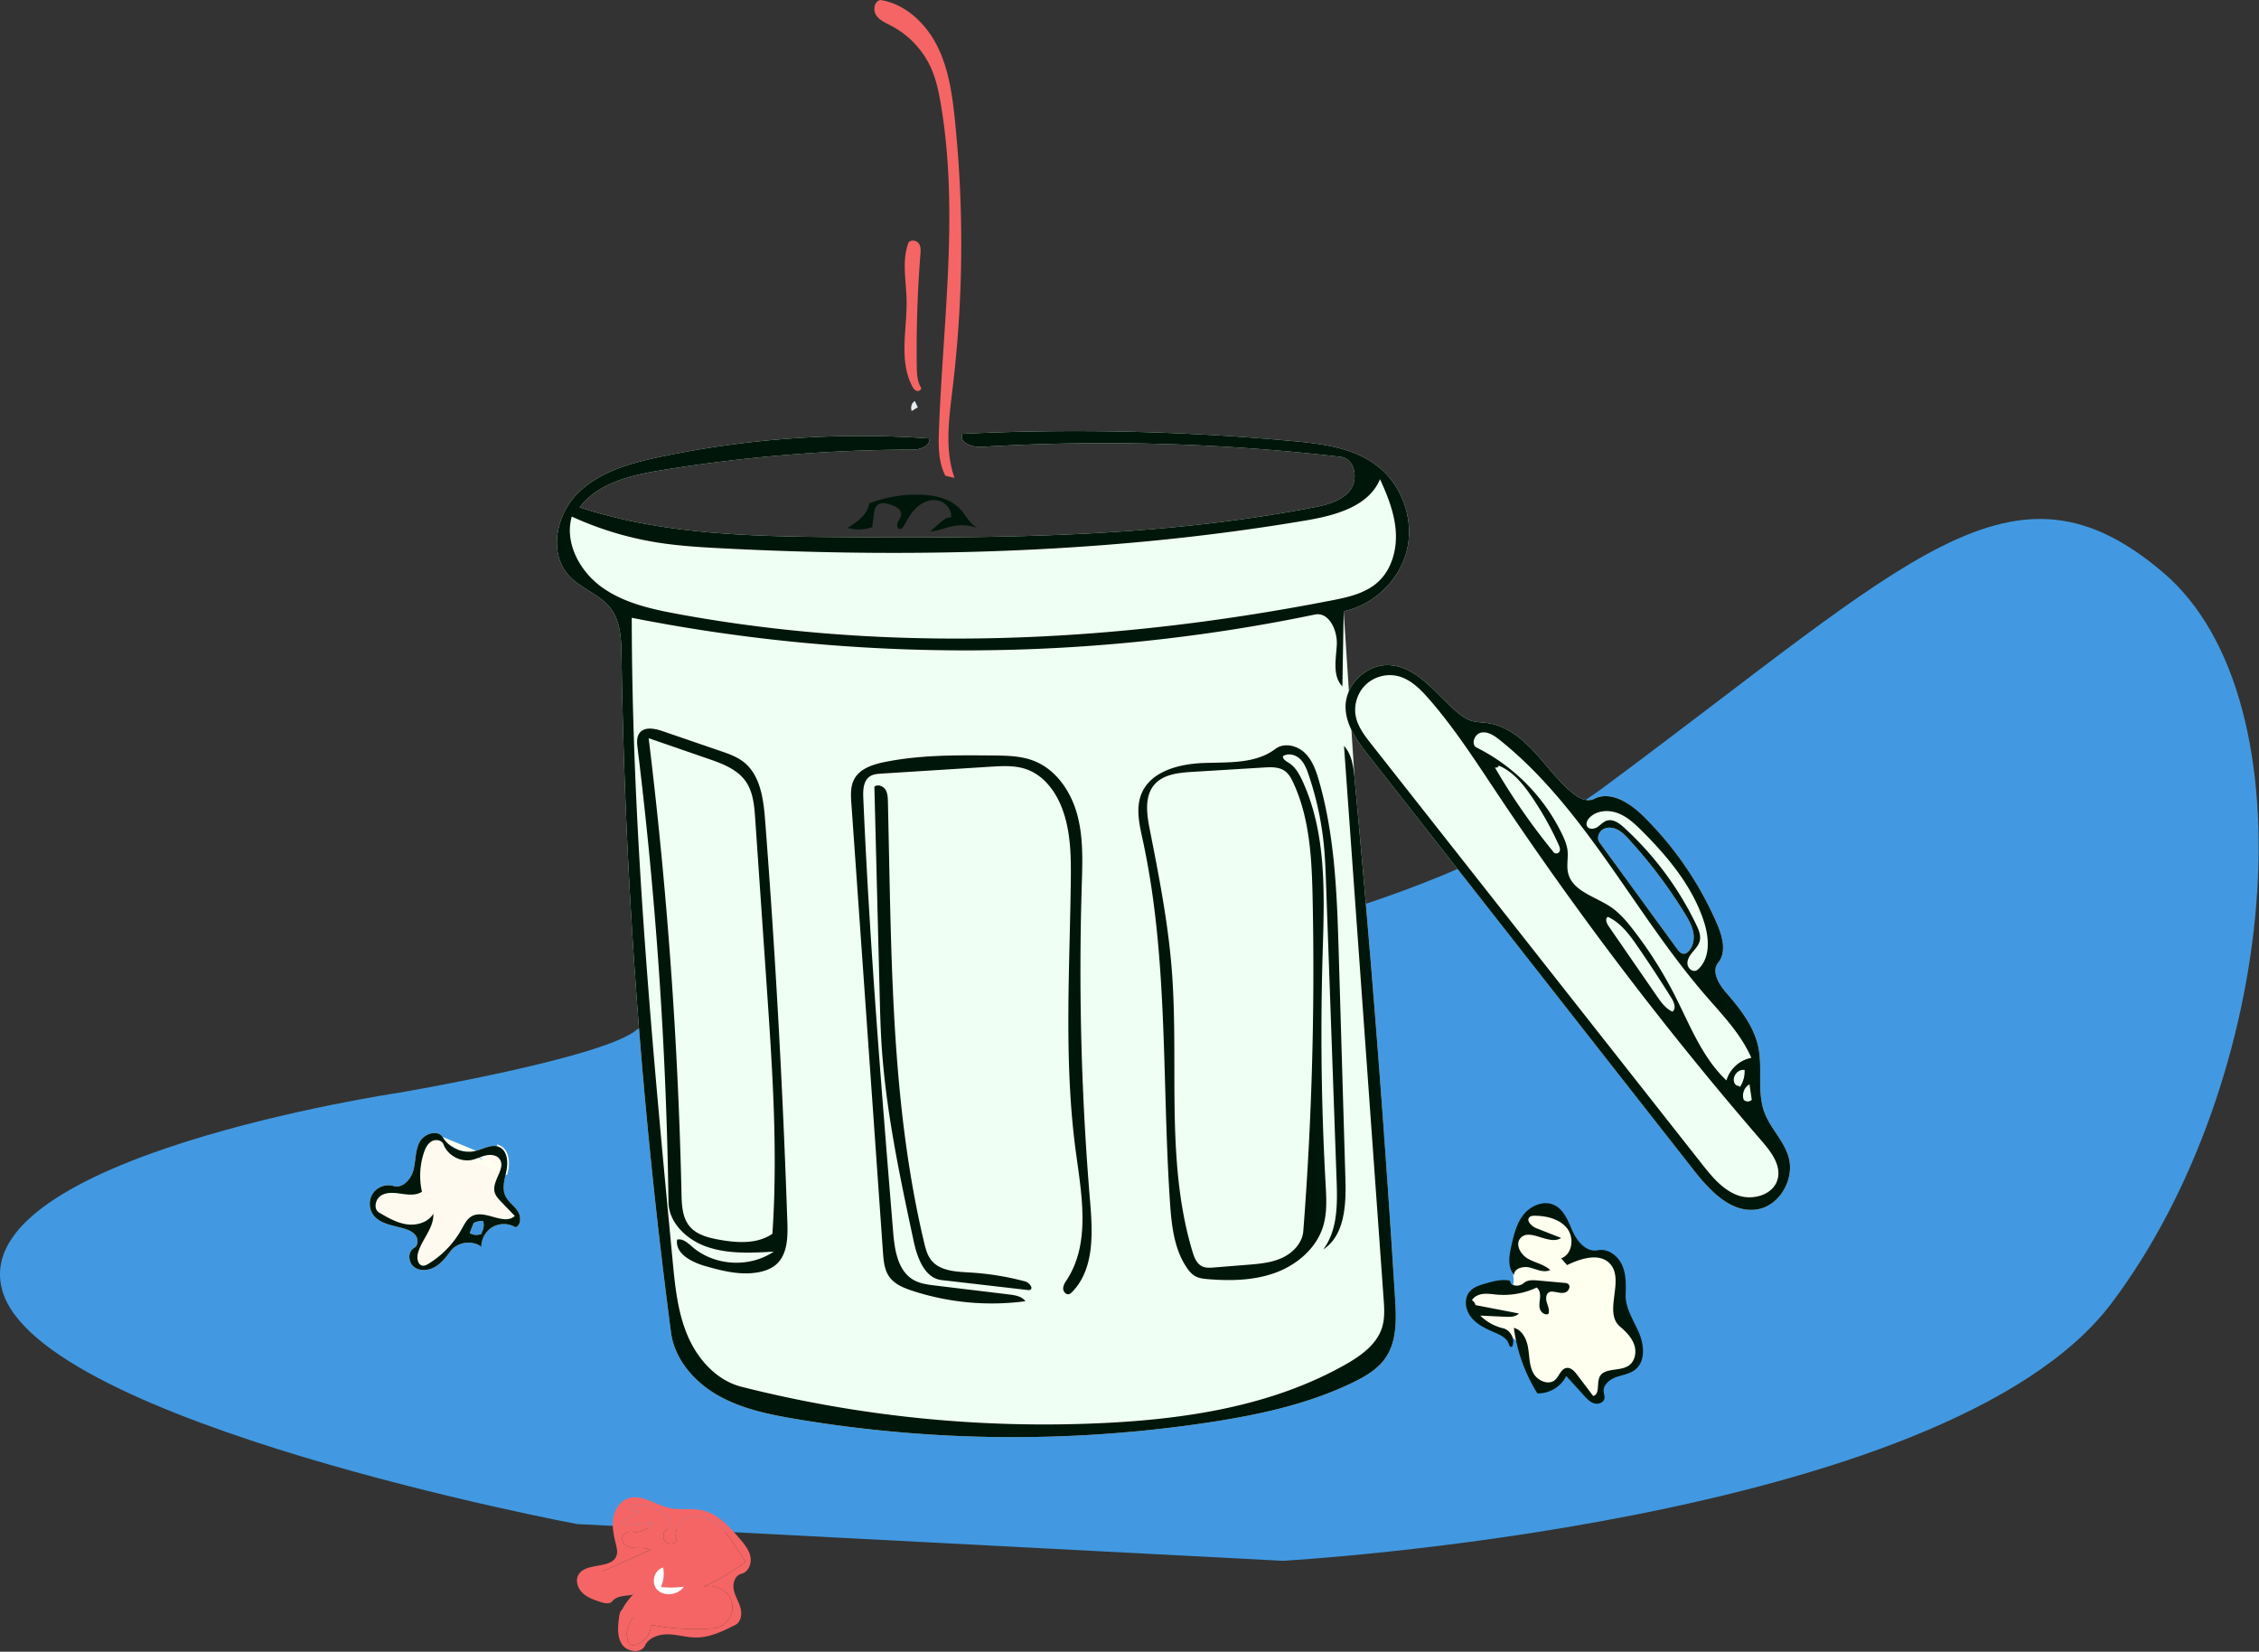 <svg width="673" height="492" fill="none" xmlns="http://www.w3.org/2000/svg">
  <rect width="100%" height="100%" fill="#333333" stroke="none"/>
  <path fill-rule="evenodd" clip-rule="evenodd" d="M171.889 453.981S11.521 423.939.651 384.291c-10.87-39.647 117.935-58.747 117.935-58.747s61.765-10.445 71.223-18.907c9.458-8.462 197.738-5.198 288.708-72.677 90.97-67.478 121.017-101.696 165.988-63.367 44.97 38.329 34.083 151.973-15.498 217.681-49.581 65.707-246.822 76.658-246.822 76.658l-210.296-10.951Z" fill="#4299E1"/>
  <path fill-rule="evenodd" clip-rule="evenodd" d="M462.673 412.75s-4.242 2.935-6.255-2.603a310.777 310.777 0 0 1-3.276-9.444s-4.328-4.345-6.588-4.345-9.666-5.119-8.906-9.142c.76-4.024 9.515-3.566 12.004-3.566 2.489 0 .603-6.12.603-7.978 0-1.858 2.922-17.637 9.871-15.276 6.949 2.362 10.718 6.513 7.95 13.71 7.244-.347 13.839-3.685 14.685 10.489-.579 5.208-.442 6.409 2.736 10.268 3.179 3.86 4.473 9.669 1.829 11.645-2.643 1.975-6.941 2.734-8.376 3.639-1.435.906-2.198 2.879-2.198 6.136 0 3.256-4.991-2.417-4.991-2.417l-4.686-4.999-4.402 3.883Z" fill="ivory"/>
  <path d="M403.569 232.045a4969.791 4969.791 0 0 1 12.049 154.744c.38 6.102.611 12.723-2.88 17.748-2.342 3.371-6.05 5.518-9.75 7.307-13.538 6.545-28.459 9.702-43.336 11.938a390.118 390.118 0 0 1-122.526-1.084c-8.003-1.348-16.122-3.004-23.178-7.004-7.056-4.001-12.984-10.754-14.041-18.78a1746.262 1746.262 0 0 1-14.751-201.593c-.074-4.883-.246-10.132-3.179-14.043-3.177-4.236-8.854-5.872-12.443-9.768-6.191-6.72-3.862-18.195 2.633-24.622 6.496-6.428 15.817-8.979 24.771-10.856a289.828 289.828 0 0 1 79.746-5.438c.787 2.145-2.448 3.348-4.738 3.351a468.183 468.183 0 0 0-74.818 6.111c-9.058 1.478-18.935 3.738-24.422 11.078 24.962 8.206 51.725 8.674 78.007 8.875 46.98.359 94.295.078 140.422-8.82 4.106-.792 8.559-1.868 11.105-5.178 2.547-3.309 1.347-9.438-2.808-9.922a609.58 609.58 0 0 0-107.178-2.97c-2.759.167-6.821-1.488-5.471-3.893a710.588 710.588 0 0 1 98.307 2.154c8.771.803 18.01 1.951 25.029 7.26 7.448 5.635 11.16 15.772 9.105 24.869-2.055 9.097-9.766 16.667-18.917 18.571" fill="#F0FFF4"/>
  <path fill-rule="evenodd" clip-rule="evenodd" d="M279.732 128.182c1.181-32.462 5.995-65.206.545-97.228-.599-3.517-1.329-7.043-2.739-10.32-2.382-5.536-6.723-10.204-12.069-12.979-1.641-.852-3.468-1.612-4.469-3.168-1.001-1.555-.496-4.19 1.329-4.487 7.479 1.197 13.578 7.043 16.952 13.83 3.373 6.787 4.435 14.463 5.21 22.003a360.233 360.233 0 0 1-.665 79.639c-1.077 8.988-2.457 18.354.541 26.894l-2.712-.649c-2.135-4.087-2.091-8.927-1.923-13.535Z" fill="#F56565"/>
  <path d="M194.784 453.623c-1.897 2.09-4.849 3.201-7.678 2.889-1.423-.157-2.19 1.919-1.375 3.079.815 1.16 2.405 1.481 3.837 1.525 1.431.043 2.936-.081 4.226.532l-14.518 6.548c-13.928 10.261 7.158 6.204 10.637 5.408-3.879 3.852-6.558 8.02-3.577 8.145-2.675 1.18 3.976-1.768 2.125.469-1.852 2.237-2.448 5.767-.53 7.949 3.211-.037 6.079-3.004 5.96-6.164a70.601 70.601 0 0 0 18.69 1.049c3.625-.28 6.385-4.264 5.485-7.733-.901-3.469-5.071-5.665-8.554-4.637a64.532 64.532 0 0 0 12.618-7.471l-3.174-4.76c-1.613-2.419-3.27-4.886-5.599-6.65-2.329-1.764-5.497-2.727-8.261-1.745-2.764.982-4.655 4.333-3.388 6.944-.863 1.063-2.744 1.073-3.617.018-.873-1.054-.486-2.867.745-3.485 1.1-.552 1.232-2.157.587-3.195-.644-1.038-1.799-1.64-2.899-2.194-2.944-1.481-6.723-2.903-9.309-.876a6.601 6.601 0 0 0 3.519.906l-5.002 2.942c-.588.541.602 1.209 1.404 1.142l7.648-.635Z" fill="#F56565"/>
  <path fill-rule="evenodd" clip-rule="evenodd" d="m187.137 454.26 7.647-.635c-1.897 2.09-4.849 3.201-7.677 2.889-1.424-.157-2.191 1.92-1.376 3.079.815 1.16 2.405 1.482 3.837 1.525 1.432.044 2.936-.081 4.226.532l-14.517 6.548c3.546.423 7.167.231 10.647-.565-3.88 3.852-11.921 1.716-14.716 6.392a35.829 35.829 0 0 0 16.563-1.974c-.03 1.863-2.241 2.871-4.117 3.122-1.875.25-4.041.32-5.216 1.78-.763.948-2.27.657-3.436.276-1.934-.632-3.937-1.304-5.411-2.689-1.474-1.386-2.256-3.705-1.249-5.45 2.209-3.829 10.035-1.564 11.355-5.772.33-1.053.065-2.187-.196-3.259-.607-2.494-1.191-5.061-.845-7.603.347-2.542 1.818-5.091 4.242-6.029 4.073-1.577 8.243 1.823 12.513 2.767 3.215.71 6.623-.004 9.836.718 4.623 1.04 8.016 4.81 11.079 8.376 1.388 1.617 2.826 3.33 3.241 5.408.415 2.077-.605 4.596-2.692 5.104-1.898.462-2.65 2.832-2.28 4.722.371 1.89 1.488 3.56 2.004 5.416.517 1.857.186 4.229-1.555 5.104-3.671 1.846-7.518 3.737-11.641 3.739-2.761.002-5.46-.853-8.22-.938-2.759-.085-5.872.881-7.035 3.347-1.169 2.48-5.304 1.921-6.834-.362-1.529-2.282-1.242-5.26-.896-7.973.101-.797.227-1.648.772-2.245.446-.489 1.104-.727 1.741-.923a26.366 26.366 0 0 1 8.832-1.138c-2.675 1.18-5.45 2.434-7.302 4.671-1.852 2.237-2.448 5.767-.53 7.95 3.211-.038 6.08-3.005 5.96-6.165a70.517 70.517 0 0 0 18.69 1.049c3.625-.28 6.385-4.264 5.485-7.733-.901-3.469-5.071-5.665-8.554-4.637a64.569 64.569 0 0 0 12.619-7.471l-3.175-4.76c-1.613-2.419-3.27-4.885-5.599-6.65-2.329-1.764-5.497-2.727-8.261-1.745-2.764.982-4.655 4.333-3.388 6.944-.863 1.063-2.744 1.073-3.617.019-.873-1.055-.486-2.867.745-3.486 1.1-.552 1.232-2.157.587-3.195-.644-1.037-1.799-1.64-2.899-2.193-2.944-1.482-6.723-2.904-9.309-.877a6.601 6.601 0 0 0 3.519.906l-5.002 2.942c-.588.541.602 1.209 1.405 1.142Z" fill="#F56565"/>
  <path fill-rule="evenodd" clip-rule="evenodd" d="M271.524 122.111c-.255-.987.117-2.172 1.026-2.642l.887 1.845-1.853 1.141-.06-.344Z" fill="#E7EAEE"/>
  <path d="M197.559 466.922a9.645 9.645 0 0 1-.65 5.817c2.272.236 4.575.202 6.838-.102-1.57 2.39-5.594 3.059-7.75 1.109-2.156-1.949-1.307-6.015 1.562-6.824Z" fill="#fff"/>
  <path fill-rule="evenodd" clip-rule="evenodd" d="M274.213 75.686a363.337 363.337 0 0 0-1.089 33.356c.029 2.178.104 4.452 1.234 6.367.333.564-.521 1.215-1.194 1.043-.673-.172-1.078-.788-1.38-1.367-4.094-7.836-1.507-17.062-1.691-25.75-.119-5.656-1.431-11.484.486-16.86.387-1.086 2.283-1.004 3.034-.093.751.911.69 2.165.6 3.304Z" fill="#F56565"/>
  <path d="M142.453 353.096c.742 1.288.753 3.017.026 4.315-.791-3.205-4.965-4.767-7.455-2.789-.914.726-1.904 1.878-2.958 1.418.489-.193.562-1.051.114-1.335 2.087-3.564 7.317-4.383 10.273-1.609Z" fill="#000"/>
  <path d="M150.14 349.763c.1-.443.196-.876.28-1.302.24-1.22.283-2.585.001-3.757-.282-1.167-.871-2.089-1.857-2.55-.691-.323-1.426-.36-2.223-.229-.807.132-1.641.429-2.527.746l-.022.008c-.645.231-1.318.471-1.988.638l8.336 6.446Zm0 0-.017.08c-.464 2.08-.986 4.419-.04 6.526.505 1.121 1.357 1.995 2.14 2.799l.027.028c.555.569 1.077 1.107 1.498 1.707.487.695.759 1.648.711 2.492-.043.746-.324 1.326-.84 1.631-2.154-1.193-4.918-1.19-7.062.028a7.183 7.183 0 0 0-2.391 2.235l-.113-.115c.572-1.1.709-2.419.362-3.612l-.097-.336-.349-.024a5.767 5.767 0 0 0-3.119.683l-.161.087-.067.171-1.151 2.966-.148.382.345.22a4.247 4.247 0 0 0 4.111.218 7.356 7.356 0 0 0-.828 2.572c-2.94-1.62-7.043-.849-9.091 1.861-1.352 1.786-2.687 3.521-4.505 4.581-1.812 1.059-4.176 1.242-5.715.05-.738-.572-1.165-1.556-1.18-2.536-.015-.978.377-1.845 1.141-2.272.764-.427 1.157-1.201 1.259-1.987a3.474 3.474 0 0 0-.514-2.308c-.844-1.293-2.321-1.937-3.637-2.341-.745-.229-1.521-.422-2.286-.613l-.069-.017c-2.816-.699-5.414-1.369-6.843-3.464-1.162-1.703-1.125-4.158.087-5.826 1.211-1.667 3.53-2.454 5.502-1.869 1.587.472 3.073-.137 4.212-1.168 1.136-1.028 1.988-2.521 2.362-3.992.266-1.047.403-2.127.535-3.169l.003-.024c.231-1.825.451-3.527 1.255-5.017.602-1.115 1.834-1.983 3.089-2.283 1.252-.298 2.374-.01 2.958.958m18.626 10.698-18.626-10.698m0 0c2.062 3.411 6.428 5.217 10.29 4.252l-10.29-4.252Zm19.114 10.807c.099-.442.197-.881.282-1.315.499-2.538.203-5.763-2.135-6.856l1.853 8.171Z" fill="#FFFAF0" stroke="ivory"/>
  <path fill-rule="evenodd" clip-rule="evenodd" d="M460.732 228.133c-1.165-1.378-2.33-2.758-3.55-4.082-3.763-4.085-8.375-7.81-13.864-8.639a29.91 29.91 0 0 0-1.75-.197c-1.18-.11-2.358-.22-3.476-.599-1.496-.506-2.795-1.464-3.997-2.487-1.63-1.386-3.2-2.948-4.774-4.515-4.629-4.607-9.288-9.245-15.573-9.489-6.619-.257-12.833 5.687-12.878 12.318-.038 5.563 3.562 10.406 6.994 14.782l59.684 76.101 37.005 47.184c4.778 6.092 11.058 12.836 18.722 11.774 6.888-.955 11.514-9.046 9.551-15.724-.754-2.566-2.24-4.806-3.729-7.051-1.299-1.957-2.6-3.918-3.42-6.102-1.306-3.479-1.294-7.215-1.282-10.968.008-2.872.018-5.754-.564-8.539-1.289-6.167-5.35-11.347-9.481-16.101-2.236-2.573-4.605-6.383-2.468-9.037 2.543-3.16 1.274-7.824-.332-11.55a101.64 101.64 0 0 0-21.914-32.045c-3.97-3.913-9.746-7.722-14.712-5.195-2.094 1.065-4.597-.243-6.421-1.723-2.914-2.367-5.342-5.24-7.771-8.116Zm43.715 49.535c.396 2.023.018 4.31-1.453 5.753-.362.355-.813.662-1.318.683-.864.034-1.518-.739-2.028-1.438l-23.124-31.729c-.889-1.22-.269-3.118 1.026-3.893 1.296-.775 2.991-.592 4.336.094 1.344.686 2.41 1.805 3.429 2.919a145.025 145.025 0 0 1 16.599 22.009c1.079 1.756 2.138 3.579 2.533 5.602Z" fill="#F0FFF4"/>
  <path fill-rule="evenodd" clip-rule="evenodd" d="M411.781 395.312c.819-2.72.624-5.626.421-8.458l-11.799-164.666c2.39 2.584 2.838 6.356 3.165 9.857a4969.796 4969.796 0 0 1 12.05 154.744c.38 6.102.611 12.723-2.88 17.748-2.342 3.371-6.05 5.518-9.75 7.307-13.538 6.545-28.459 9.702-43.336 11.938a390.118 390.118 0 0 1-122.526-1.084c-8.003-1.348-16.122-3.004-23.178-7.004-7.056-4.001-12.984-10.754-14.041-18.78a1746.262 1746.262 0 0 1-14.751-201.593c-.074-4.883-.246-10.132-3.179-14.043-1.712-2.282-4.149-3.81-6.594-5.342-2.094-1.313-4.194-2.629-5.849-4.426-6.191-6.72-3.862-18.195 2.633-24.622 6.496-6.428 15.817-8.979 24.77-10.856a289.838 289.838 0 0 1 79.747-5.438c.787 2.145-2.448 3.348-4.738 3.351a468.183 468.183 0 0 0-74.818 6.111c-9.058 1.478-18.935 3.738-24.422 11.078 24.962 8.206 51.725 8.674 78.007 8.875 46.98.359 94.295.078 140.422-8.82 4.106-.792 8.558-1.868 11.105-5.178 2.546-3.309 1.347-9.438-2.808-9.922a609.58 609.58 0 0 0-107.178-2.97c-2.759.167-6.821-1.488-5.471-3.893a710.57 710.57 0 0 1 98.306 2.154c8.772.803 18.011 1.951 25.029 7.26 7.449 5.635 11.161 15.772 9.106 24.869-2.055 9.097-9.766 16.667-18.917 18.571l-.384 22.386c-2.495-2.567-2.16-6.445-1.839-10.148.065-.755.13-1.503.17-2.231.236-4.298-2.315-9.902-6.54-9.024-66.857 13.897-136.518 14.226-203.503.96.072 63.979 6.125 127.784 12.173 191.478.721 7.597 1.477 15.332 4.466 22.357 2.988 7.024 8.62 13.352 16.035 15.229a367.931 367.931 0 0 0 108.133 10.793c24.815-1.216 50.142-5.171 71.762-17.381 4.675-2.64 9.456-6.055 11.001-11.187Zm-241.445-241.44c-2.203 7.792 2.339 16.248 8.909 21 6.57 4.753 14.771 6.568 22.752 8.038 64.216 11.827 130.62 8.46 194.705-4.054 4.884-.954 10.005-2.08 13.714-5.389 4.111-3.668 5.752-9.514 5.421-15.006-.331-5.492-2.401-10.725-4.717-15.718-3.315 8.099-13.276 10.791-21.922 12.259-57.354 9.733-115.879 11.319-173.981 8.339-6.606-.339-13.223-.738-19.751-1.801a98.007 98.007 0 0 1-25.13-7.668Zm35.688 217.349c-1.262-1.102-2.715-2.371-4.306-1.952-.613 4.111 4.224 6.66 8.186 7.805 5.242 1.515 10.735 2.904 16.095 1.896 1.935-.364 3.86-1.066 5.325-2.391 3.289-2.971 3.395-8.039 3.245-12.49a2789.078 2789.078 0 0 0-6.614-119.627c-.49-6.366-1.385-13.489-6.361-17.437-2.047-1.625-4.567-2.499-7.034-3.345l-17.187-5.893c-2.321-.797-5.351-1.398-6.836.57-.922 1.223-.776 2.925-.588 4.45a1249.664 1249.664 0 0 1 9.207 135.28c.085 6.237 5.528 11.251 11.373 13.291 6.351 2.216 13.262 1.852 19.971 1.462-7.236 4.909-17.7 4.276-24.303-1.469l-.173-.15Zm24.089-3.708c-4.537 3.143-10.571 2.732-15.988 1.746-3.209-.584-6.633-1.469-8.712-4.003-2.144-2.612-2.307-6.289-2.382-9.679a1367.315 1367.315 0 0 0-9.782-135.681l17.69 6.105c4.199 1.45 8.679 3.105 11.233 6.766 2.213 3.171 2.551 7.255 2.817 11.123l3.42 49.748c1.69 24.594 3.381 49.28 1.704 73.875Zm75.293 14.196a81.99 81.99 0 0 0-16.509-2.66l-.284-.016c-4.073-.233-8.668-.495-11.182-3.663-1.19-1.5-1.682-3.419-2.124-5.279-8.767-36.882-9.601-75.112-10.394-113.006l-.382-18.25c-.026-1.264-.075-2.603-.769-3.662-.694-1.058-2.282-1.638-3.268-.842l1.594 62.577c.112 4.378.223 8.757.479 13.129 1.179 20.108 5.403 39.9 9.615 59.601 1.071 5.011 3.245 11.083 8.354 11.672l25.617 2.955c.212.025.431.049.635-.014 1.257-.386-.112-2.202-1.382-2.542Zm92.795-30.074c.254 7.129.316 14.894-4.009 20.569 6.398-4.163 6.86-13.186 6.635-20.813l-1.974-66.806c-.517-17.473-1.066-35.162-5.894-51.964-.88-3.06-1.98-6.212-4.29-8.405-2.31-2.193-6.174-3.066-8.706-1.133-5.053 3.859-11.768 3.991-18.243 4.118-1.004.019-2.002.039-2.986.072-7.342.249-15.879 2.384-18.669 9.175-1.716 4.177-.685 8.897.282 13.323l.066.301c5.289 24.252 6.007 49.111 6.725 73.986.327 11.348.655 22.7 1.417 33.998.453 6.713 1.164 13.728 4.864 19.349.732 1.112 1.607 2.183 2.786 2.803 1.118.589 2.412.724 3.671.827 6.798.552 13.807.415 20.202-1.955 6.395-2.37 12.128-7.278 14.112-13.799 1.211-3.98.975-8.234.743-12.39l-.007-.132a805.666 805.666 0 0 1-.839-70.244c.503-16.952 1.023-34.482-6.032-49.835-.943-2.052-2.091-4.132-3.983-5.369-.098-.064-.2-.128-.303-.193-.737-.466-1.537-.971-1.599-1.81 1.492-1.076 3.696-.56 5.047.687 1.352 1.248 2.042 3.038 2.636 4.778a93.466 93.466 0 0 1 4.558 21.027c.38 3.863.518 7.745.655 11.625l3.135 88.21ZM343.93 233.708c2.652-3.066 7.159-3.529 11.207-3.776l21.412-1.306c2.147-.131 4.486-.21 6.235 1.042 1.198.857 1.925 2.214 2.542 3.551 4.96 10.727 5.494 22.901 5.738 34.715.682 32.941-.247 65.914-2.784 98.764-.273 3.541-3.065 6.488-6.29 7.98-3.225 1.491-6.853 1.797-10.395 2.081l-9.891.793c-1.222.098-2.514.183-3.613-.361-1.61-.796-2.319-2.673-2.837-4.393-5.346-17.765-5.368-36.389-5.39-55.057-.011-9.77-.023-19.552-.797-29.23-1.114-13.905-3.813-27.628-6.506-41.317l-.044-.227c-.89-4.524-1.604-9.771 1.413-13.259Zm97.068 158.187a14.416 14.416 0 0 0 6.787 3.766c2.187.52 3.593 3.119 2.812 5.199.061.3-.413.46-.663.279-.215-.155-.3-.42-.382-.675l-.001-.004-.039-.119c-.62-1.832-2.638-2.75-4.436-3.515-2.547-1.084-5.148-2.342-6.843-4.507-1.695-2.165-2.183-5.486-.389-7.573 1.174-1.366 3.024-1.93 4.768-2.428 2.326-.665 4.766-1.335 7.135-.845l.54 1.062c1.122.684 2.697.539 3.672-.338 1.083-.975 2.735-.901 4.196-.769l7.889.718c.385.035.791.077 1.105.3.934.661.187 2.259-.917 2.574-.794.227-1.619.072-2.445-.084h-.001c-.321-.06-.642-.121-.961-.159-.396-.047-.811-.057-1.18.094-1.103.452-1.173 1.981-.829 3.109.059.195.125.392.192.59.319.95.649 1.93.281 2.835-1.024.457-2.218-.474-2.526-1.54-.234-.811-.136-1.66-.039-2.506l.022-.196.019-.17a8.47 8.47 0 0 0 .022-.218l.019-.215c.084-1.106-.095-2.369-1.001-3.026a23.211 23.211 0 0 1-11.847 2.106c-.32-.028-.64-.062-.961-.097-1.024-.112-2.05-.223-3.072-.117-1.341.139-2.72.729-3.402 1.876a2.48 2.48 0 0 1 1.067 1.464l12.907 2.49c-.958 1.041-2.583 1.053-4.007.987l-7.492-.348Zm-116.242-34.069a826.19 826.19 0 0 1-2.482-93.998l.022-.709c.212-6.869.427-13.841-1.371-20.467-1.86-6.855-6.273-13.42-12.917-16.01-3.859-1.504-8.111-1.562-12.255-1.601-10.79-.1-21.675-.192-32.246 1.96-3.503.713-7.333 1.955-9.016 5.094-1.166 2.173-1.023 4.78-.85 7.238l9.41 133.676c.181 2.567.413 5.281 1.922 7.371 1.567 2.17 4.217 3.255 6.766 4.095a75.999 75.999 0 0 0 33.74 3.134c-1.028-1.456-3.017-1.792-4.792-2.007l-22.058-2.665c-2.222-.269-4.512-.559-6.453-1.668-4.698-2.683-5.649-8.902-6.089-14.274-3.52-43.072-7.042-86.157-8.896-129.332-.1-2.338.014-5.111 1.977-6.401.994-.654 2.244-.748 3.432-.823l32.432-2.047c3.663-.231 7.448-.446 10.896.804 4.775 1.73 8.194 6.067 10.142 10.737 2.974 7.126 3.036 15.078 2.936 22.794-.071 5.553-.202 11.113-.333 16.674v.001c-.501 21.259-1.002 42.54 1.825 63.585.136 1.018.279 2.045.423 3.077l.001.006c1.682 12.082 3.477 24.979-3.053 35.095l-.064.097-.046.072c-.489.752-.998 1.536-1.022 2.424-.026.955.833 1.99 1.758 1.736.363-.1.651-.369.914-.637 6.65-6.802 6.137-17.575 5.347-27.031Zm-50.268-210.452c4.226.165 8.715 1.184 11.626 4.352.566.616 1.071 1.311 1.575 2.003 1.05 1.443 2.094 2.877 3.668 3.578a14.26 14.26 0 0 0-7.55-.567c-.87.173-1.726.427-2.58.68-1.35.401-2.698.801-4.095.877l2.79-2.449c.998-.876 2.127-1.802 3.436-1.758.215-2.224-1.505-4.339-3.595-4.922-2.09-.582-4.375.156-6.094 1.514-1.719 1.358-2.947 3.271-3.966 5.243-.406.784-.959 1.701-1.82 1.69-.713-.36-.685-1.444-.338-2.181.1-.213.218-.421.336-.628v-.001h.001c.291-.512.582-1.023.6-1.605.048-1.488-1.591-2.335-2.958-2.805-1.364-.47-3.015-.889-4.114.067-.799.695-.984 1.869-1.116 2.939l-.45 3.635a12.09 12.09 0 0 1-7.314.209c2.822-1.758 5.925-3.927 6.448-7.286a39.01 39.01 0 0 1 15.51-2.585ZM150.91 348.56c.499-2.538.203-5.763-2.135-6.856-1.62-.757-3.376-.129-5.13.499-.657.235-1.313.47-1.962.632-3.649.911-7.793-.802-9.741-4.026-1.475-2.443-5.56-1.166-6.915 1.346-.856 1.587-1.083 3.385-1.311 5.192-.134 1.055-.268 2.113-.527 3.133-.704 2.768-3.215 5.616-5.947 4.804-2.176-.646-4.713.216-6.049 2.054-1.336 1.839-1.376 4.524-.095 6.402 1.556 2.281 4.368 2.98 7.135 3.667.79.197 1.577.392 2.329.623 1.296.398 2.623.999 3.365 2.136.743 1.136.613 2.924-.57 3.585-1.939 1.084-1.78 4.28-.024 5.64 1.757 1.361 4.356 1.107 6.274-.013 1.918-1.119 3.31-2.939 4.651-4.712 2.063-2.729 6.411-3.337 9.14-1.278-.014-2.381 1.338-4.723 3.405-5.896 2.067-1.174 4.765-1.133 6.795.103 1.778-.72 1.661-3.403.559-4.976-.448-.639-.999-1.205-1.549-1.769-.802-.823-1.601-1.643-2.069-2.683-.878-1.955-.388-4.152.089-6.292h.001c.098-.442.196-.881.281-1.315Zm-6.187-4.381c1.424-.327 3.122-.162 4.036.98 1.188 1.484.405 3.29-.412 5.175-.666 1.539-1.356 3.132-1.018 4.647.268 1.2 1.155 2.148 2.006 3.033l4.033 4.188c-1.708 1.587-4.068.938-6.49.271-2.178-.599-4.406-1.212-6.254-.224-1.353.723-2.13 2.138-2.879 3.501l-.265.481a28.15 28.15 0 0 1-9.818 10.215c-.518.318-1.092.629-1.697.57-1.476-.144-1.849-2.181-1.477-3.621.437-1.696 1.328-3.27 2.212-4.829 1.276-2.253 2.536-4.477 2.39-7.003-1.552 2.574-4.927 3.556-7.898 3.135-2.97-.421-5.645-1.971-8.234-3.49-1.788-1.049-1.148-4.065.635-5.123 1.782-1.058 4.019-.772 6.07-.475 2.05.297 4.308.529 6.042-.607a21.93 21.93 0 0 1 .553-11.557c.438-1.338 1.077-2.717 2.281-3.443 1.204-.726 3.088-.43 3.589.887 1.24 3.264 5.013 5.336 8.426 4.627.741-.154 1.451-.42 2.162-.686.66-.247 1.321-.495 2.007-.652Zm-.788 19.525a4.423 4.423 0 0 1-.505 3.553l.191.194a3.745 3.745 0 0 1-3.684-.158l1.151-2.966a5.263 5.263 0 0 1 2.847-.623Zm314.064 51.346a49.431 49.431 0 0 1-6.998-19.509c2.528.645 3.834 3.418 4.251 5.955.117.709.194 1.432.27 2.155.198 1.861.396 3.721 1.275 5.357 1.222 2.272 4.52 3.75 6.475 2.046.486-.423.853-1.003 1.214-1.573.589-.93 1.161-1.835 2.208-1.992 1.298-.195 2.355.959 3.14 1.995l4.817 6.36c1.262-.376 1.344-1.716 1.432-3.135.054-.873.11-1.776.444-2.504.77-1.681 2.671-1.952 4.651-2.234 1.389-.199 2.818-.403 3.924-1.103 1.986-1.259 2.518-4.03 1.78-6.238-.739-2.208-2.465-3.95-4.253-5.47-2.59-2.203-2.135-5.781-1.674-9.4.442-3.47.888-6.979-1.341-9.351-3.111-3.31-8.648-1.548-12.765.432l-1.752-2.005c3.359-1.226 3.968-6.131 1.779-8.922-2.19-2.791-6.062-3.748-9.645-3.764-.519-.002-1.082.026-1.482.353-1.243 1.013.511 2.794 2.01 3.382l7.323 2.874c-1.692 1.148-3.927.468-6.095-.191-2.353-.715-4.628-1.407-6.05.283-1.597 1.898.087 4.855 2.253 6.092.837.478 1.747.837 2.654 1.196 1.44.57 2.873 1.136 3.996 2.168-1.458.731-3.115.198-4.728-.322-.41-.132-.816-.263-1.216-.372-1.977-.54-4.839.133-4.814 2.151-2.031-2.243-1.495-5.686-.834-8.619.742-3.286 1.544-6.692 3.656-9.339 2.113-2.648 5.94-4.292 9.047-2.884 2.649 1.2 3.889 4.033 5.071 6.733l.002.003c.181.415.362.827.546 1.23 1.38 3.021 4.13 6.22 7.424 5.537 2.989-.62 5.98 1.605 7.23 4.349 1.249 2.743 1.178 5.868 1.084 8.873-.095 3.011 1.272 5.772 2.635 8.524.459.925.916 1.849 1.318 2.782 1.596 3.706 2.018 8.687-1.233 11.129-1.102.827-2.443 1.209-3.788 1.592-.619.176-1.238.352-1.836.572-1.895.699-3.809 2.257-3.65 4.242.021.26.078.52.135.778.096.438.192.873.111 1.309-.228 1.23-1.814 1.814-3.035 1.465-1.22-.348-2.134-1.321-2.982-2.253l-5.383-5.911c-1.502 3.177-5.042 5.307-8.601 5.174Zm-.817-190.996c-3.763-4.086-8.375-7.811-13.864-8.64-.579-.088-1.164-.142-1.75-.197-1.18-.11-2.358-.22-3.476-.598-1.496-.506-2.794-1.465-3.997-2.487-1.63-1.386-3.2-2.949-4.774-4.515-4.629-4.608-9.288-9.245-15.573-9.489-6.619-.258-12.833 5.687-12.878 12.317-.037 5.563 3.562 10.406 6.994 14.782l59.684 76.102 37.005 47.183c4.778 6.093 11.058 12.836 18.722 11.774 6.888-.955 11.514-9.046 9.551-15.724-.754-2.566-2.24-4.806-3.729-7.05-1.299-1.958-2.6-3.919-3.42-6.103-1.306-3.479-1.294-7.215-1.282-10.968.009-2.872.018-5.754-.564-8.538-1.289-6.168-5.35-11.347-9.481-16.102-2.235-2.572-4.605-6.382-2.468-9.037 2.543-3.159 1.274-7.824-.332-11.549a101.627 101.627 0 0 0-21.914-32.046c-3.97-3.912-9.746-7.721-14.712-5.195-2.094 1.065-4.597-.242-6.421-1.723-2.914-2.366-5.342-5.24-7.771-8.115-1.165-1.379-2.33-2.758-3.55-4.082Zm-50.372-20.025c2.455-2.403 6.165-3.441 9.509-2.661 3.822.891 6.781 3.852 9.365 6.809 6.817 7.801 12.568 16.455 18.306 25.09.641.965 1.281 1.929 1.923 2.891a1045.003 1045.003 0 0 0 78.985 103.774c2.784 3.219 5.785 7.188 4.697 11.304-1.231 4.66-7.369 6.468-11.893 4.818-4.524-1.65-7.74-5.611-10.721-9.396l-98.428-124.991c-1.956-2.483-3.969-5.087-4.616-8.182-.703-3.364.418-7.053 2.873-9.456Zm79.787 72.969c-1.982-2.562-4.104-5.082-6.797-6.881-1.299-.868-2.765-1.616-4.23-2.364-3.749-1.914-7.489-3.824-8.406-7.72-.29-1.237-.225-2.51-.159-3.787.051-.997.102-1.995-.015-2.98-.194-1.617-.837-3.144-1.538-4.614-5.314-11.154-14.444-20.442-25.498-25.94-1.833-.912-.696-4.091 1.311-4.485 2.008-.395 3.922.907 5.521 2.186 15.806 12.643 27.358 29.35 38.946 46.107 7.071 10.226 14.155 20.471 22.227 29.823.776.899 1.564 1.794 2.352 2.69 4.392 4.987 8.817 10.013 11.453 16.078-3.463.619-6.463 3.341-7.417 6.73-5.77-5.437-9.256-12.688-12.723-19.896-.889-1.849-1.777-3.696-2.701-5.508a123.713 123.713 0 0 0-12.326-19.439Zm16.397 6.425c-.362.355-.812.662-1.318.683-.864.035-1.518-.738-2.027-1.437l-23.125-31.729c-.889-1.221-.269-3.119 1.027-3.894 1.295-.775 2.99-.592 4.335.094 1.344.686 2.41 1.806 3.429 2.919a145.075 145.075 0 0 1 16.599 22.009c1.079 1.756 2.138 3.58 2.533 5.603.396 2.023.018 4.31-1.453 5.752Zm3.386-3.109c.415-1.63-.288-3.317-1.016-4.833a94.934 94.934 0 0 0-21.511-28.95c-1.445-1.32-3.327-2.686-5.185-2.074-.686.225-1.244.691-1.805 1.159-.326.273-.654.546-1.008.774-.963.617-2.492.744-3.039-.261-.423-.777.019-1.752.609-2.411 2.032-2.274 5.61-2.586 8.47-1.53 2.86 1.056 5.157 3.213 7.315 5.368 7.774 7.763 15.023 16.507 18.42 26.96 1.516 4.666 1.996 10.392-1.412 13.918-.283.293-.599.572-.984.706-1.217.426-2.488-.873-2.518-2.163-.029-1.291.767-2.443 1.594-3.434l.267-.317c.75-.887 1.518-1.795 1.803-2.912Zm-50.184-43.178a93.064 93.064 0 0 1 8.163 14.516c.314.696.602 1.565.136 2.17-.338.439-1.04.538-1.486.208a191.001 191.001 0 0 1-17.658-25.418c.465.168 1.147-.08 1.104-.572 4.173 1.701 7.187 5.38 9.741 9.096Zm22.991 38.67c-.578-.837-1.068-2.175-.195-2.698 3.845 1.741 6.476 5.332 8.873 8.808a399.716 399.716 0 0 1 10.13 15.446c.78 1.251 1.453 3.127.255 3.987-2.042-.925-3.416-2.857-4.69-4.704l-14.373-20.839Zm38.217 47.519c-.307-.133-.522-.42-.666-.723-.873-1.825 1.032-4.266 3.013-3.861a8.51 8.51 0 0 1-1.392 5.062c-.1-.236-.359-.304-.621-.373-.115-.03-.231-.06-.334-.105Zm4.483 4.281c-.605.659-1.781.657-2.385-.002-.638-1.673.133-3.762 1.705-4.617l.68 4.619Z" fill="#00160A"/>
</svg>
